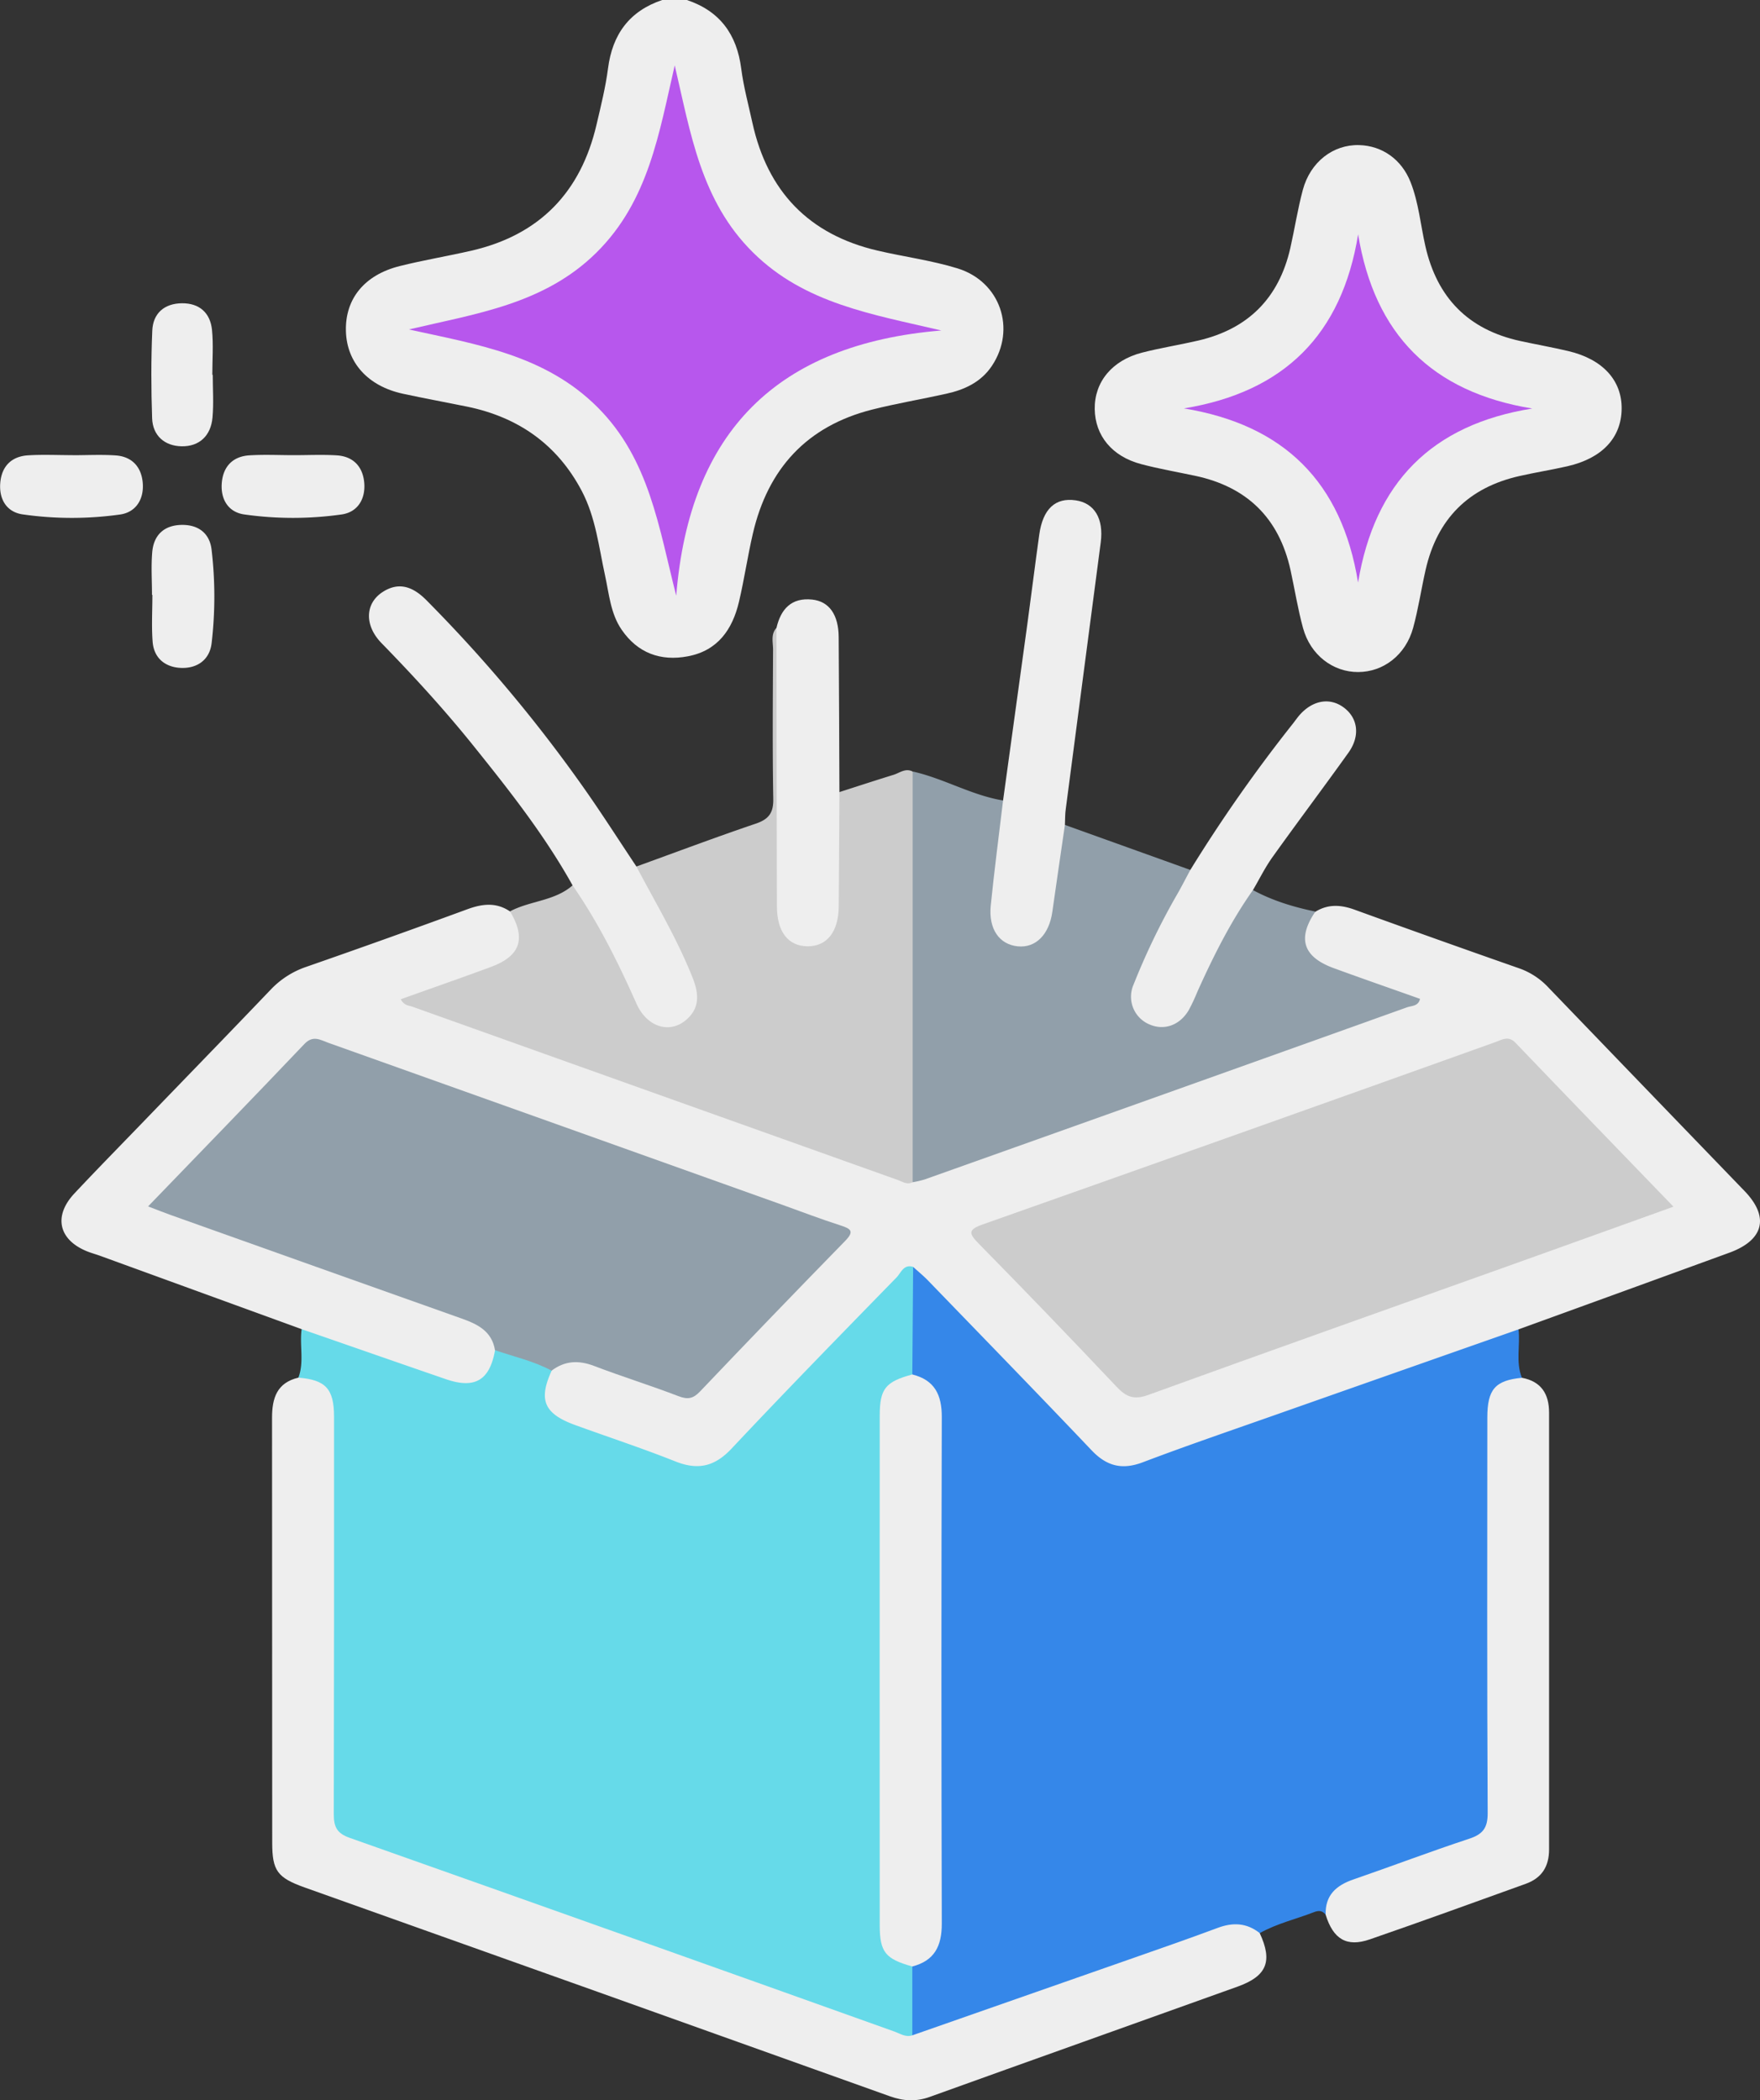 <svg id="Layer_1" data-name="Layer 1" xmlns="http://www.w3.org/2000/svg" viewBox="0 0 806.49 962.46"><rect x="0" y="0" width="806.49" height="962.46" fill="#333333" stroke="none"/><defs><style>.cls-1{fill:#eee;}.cls-2{fill:#66dae9;}.cls-3{fill:#3587e9;}.cls-4{fill:#ccc;}.cls-5{fill:#919faa;}.cls-6{fill:#b757ed;}</style></defs><path class="cls-1" d="M1054.41-1037.17c15.11,5.07,22.89,15.74,24.9,31.42,1.07,8.34,3.31,16.54,5.11,24.79,6.91,31.48,25.84,51.28,57.36,58.63,12.18,2.84,24.7,4.47,36.61,8.13,19.71,6.05,27,27.85,15.82,44.64-5,7.53-12.61,11-21,12.83-11.28,2.52-22.71,4.42-33.91,7.25-29.91,7.56-47.75,27.07-54.65,56.81-2.4,10.35-3.93,20.91-6.36,31.25-3,12.7-9.72,22.42-23.46,25-12.53,2.37-23-1.54-30.29-12.15-5.1-7.4-5.77-16.4-7.63-24.91-2.86-13.1-4.29-26.6-10.67-38.72C995-833.53,977.14-846,953.73-850.83c-9.8-2-19.65-3.8-29.43-5.91-16-3.46-25.75-14.23-26.13-28.72-.39-14.73,8.42-25.71,24.64-29.78,10.91-2.74,22.05-4.56,33-7.09,31.16-7.21,50-26.79,57.2-57.73,2-8.53,4.13-17.07,5.26-25.72,2-15.63,9.76-26.31,24.84-31.39Z" transform="translate(-739.66 1037.17)"/><path class="cls-2" d="M876.39-405.86c2.74-7.26.46-14.86,1.5-22.24,5.52-3.13,10.29.37,15,2.08,15.79,5.69,31.57,11.44,47.46,16.83,15.29,5.18,17.52,4.24,25.32-9.63,10.23-.79,19.09,2.83,27.3,8.53a2.45,2.45,0,0,1,.26.89c-1.12,18.53-.46,19.71,17.48,25.65,11.87,3.93,23.77,7.92,35.24,12.74,12.21,5.13,20.55,2.64,29.83-6.73,23.51-23.76,45.42-49.06,69.71-72.05a78,78,0,0,1,6.86-6.38c4.31-3.21,6.83-1.88,7.84,3.18.06,15.43,2.67,30.94-1.66,46.2-10.74,5.3-13.07,14.22-13,25.61q.54,109,0,218c-.06,11.63,2,21,13.08,26.51,3.45,10.43,2.87,20.93.56,31.46-4.44,4.85-9.36,2-13.85.44q-71.64-25.74-143.42-51.12c-32.19-11.4-64.28-23.06-96.5-34.4C891.32-195.26,890-196.85,890-212c0-54.84-.24-109.68.16-164.51C890.23-389,889.91-400.23,876.39-405.86Z" transform="translate(-739.66 1037.17)"/><path class="cls-3" d="M1157.71-104.5q0-15.78,0-31.55c9.94-7.92,10.58-18.7,10.53-30.38q-.43-105.27,0-210.54c0-11.68-.64-22.44-10.53-30.37q.18-24.65.38-49.29c5.05.1,7.44,4.22,10.54,7.13,24.83,23.4,47,49.38,71.24,73.38,7.66,7.59,14.63,9.67,25,5.95q76.86-27.57,153.78-54.93c5.35-1.9,10.56-6,16.86-2.89.83,7.36-1.37,14.94,1.53,22.16-12.63,5.87-13.36,16.64-13.26,28.86.43,54.7.21,109.41.17,164.11,0,16.17-1.15,17.87-16.31,22.88-10.1,3.33-19.91,7.44-30,10.72-11.84,3.85-24,7.3-30.49,19.51-1.48-1.88-3.06-2.11-5.41-1.19-8.26,3.22-17,5.19-24.82,9.61-21.56-4-39.36,8.11-58.31,14.33-29.73,9.76-59.13,20.61-88.5,31.44C1166.22-104.14,1162.13-101.22,1157.71-104.5Z" transform="translate(-739.66 1037.17)"/><path class="cls-1" d="M1435.51-428q-55.2,19.39-110.39,38.82c-20.61,7.27-41.31,14.32-61.74,22.07-9.52,3.62-16.58,1.82-23.5-5.46-24.8-26.1-49.91-51.9-74.93-77.78-2.16-2.23-4.58-4.2-6.87-6.29-4.37-1.34-5.56,2.76-7.57,4.82-25.35,26-50.77,52-75.61,78.45-7.83,8.34-15.52,10-25.9,5.83-15.07-6-30.51-11.06-45.77-16.61C989-389.33,986.29-395.57,992.42-409c4.14-8.52,11.41-6.42,18-4.73,12.14,3.13,23.82,7.81,35.47,12.41,7.58,3,13.19,1.57,18.15-4.71,13.44-17,30-31.14,45-46.7,4.13-4.3,7.9-8.9,11.87-13.32,4.13-4.58,3.87-6.87-2.18-9.17-11.72-4.46-23.59-8.48-35.39-12.68-62.87-22.4-125.82-44.55-188.51-67.44-7.73-2.82-13.08-2.08-19.24,3.91-20,19.47-37.8,41-58.06,60.18-4.94,4.67-3.57,6.76,2.19,8.85,33,11.94,66.11,23.58,99.11,35.49,12.38,4.47,25,8.21,37,13.57,5.94,2.65,13.3,5.53,10.68,14.88-2.47,13.81-9.21,17.86-22.54,13.28-22-7.57-44-15.26-66.05-22.9l-92.11-33.53c-2-.74-4.16-1.31-6.18-2.12C766.52-469,764-479.89,773.77-490.3c11.33-12.09,23-23.91,34.47-35.84,18.46-19.13,37-38.21,55.36-57.43a40.19,40.19,0,0,1,16.28-10.51Q917-607,953.82-620.52c6.86-2.52,13.22-3.27,19.54,1,7.46,6.34,8.2,13.89,2.11,20.89-3.86,4.45-9.16,6.41-14.41,8.43-10.17,3.92-20.77,6.72-31.51,11.66,11.8,5.75,23.77,9,35.35,13.17,62.08,22.23,124.27,44.12,186.3,66.48,2.36.85,4.7,1.73,7.28,1.25,75.06-26,149.56-53.56,226.36-80.43a148.14,148.14,0,0,0-19.15-7.56c-7.41-2.48-15-4.54-21.8-8.56-10.17-6.06-10.75-18.59-1.44-25.2,5.8-3.57,11.65-3.2,17.89-.94q37.8,13.71,75.77,27a33.46,33.46,0,0,1,13.11,8.7q44.91,46.67,89.89,93.27c11.45,11.91,8.79,22.45-7,28.23Q1483.82-445.52,1435.51-428Z" transform="translate(-739.66 1037.17)"/><path class="cls-4" d="M1157.87-495.43c-2.6,1.33-4.78-.31-7-1.1q-111.09-39.62-222.17-79.31c-1.7-.61-3.82-.46-5.41-3.42,13.9-5,27.72-9.76,41.42-14.86,13.47-5,16.09-13,8.66-25.43,9.17-4.89,20.46-4.69,28.67-11.91,3.84,0,5.21,3.07,6.72,5.75,7.53,13.35,16.16,26.11,21.48,40.63a51.77,51.77,0,0,0,3.72,7.59c4.11,7.23,10.11,9.84,16.21,6.76,7-3.56,7.52-9.81,5-16.12-4-10.18-8-20.43-13.64-29.84-2.91-4.83-5.43-9.87-8.37-14.69-1.59-2.62-3.54-5.31-1.9-8.71,18.16-6.57,36.25-13.39,54.54-19.59,6-2,8.31-4.84,8.2-11.36-.4-22.82-.2-45.66-.1-68.49,0-3.32-1.12-6.94,1.53-9.89,4.31,4,3.11,9.28,3.13,14.13.13,35.38.06,70.76.07,106.15a79.74,79.74,0,0,0,.4,11.25c.85,6,4.11,10,10.28,10.32,6.73.3,10.17-4,11.32-10.24a57.31,57.31,0,0,0,.46-10.31c0-11.59-.1-23.18.07-34.76.06-4-.51-8.27,3.12-11.32,8.27-2.65,16.53-5.36,24.83-7.92,2.81-.87,5.43-3.19,8.71-1.52,3.16,3.63,3,8.09,3,12.46q.09,81.64,0,163.28C1160.88-503.53,1161-499.06,1157.87-495.43Z" transform="translate(-739.66 1037.17)"/><path class="cls-5" d="M1157.87-495.43q0-94.11,0-188.21c14.22,3.16,27,10.92,41.45,13.28,3.28,3.49,2.08,7.59,1.56,11.59-1.46,11.18-2.58,22.4-4.25,33.55a26.42,26.42,0,0,0-.25,2.81c-.36,9,2.84,14.51,8.92,15.48,6.37,1,12-4,13.77-12.51,1.93-9.52,2.52-19.25,4-28.84.64-4,.79-8.19,4.54-10.9l57.45,20.63c2.72,3.85-.74,6.5-2.26,9.08-7,11.88-12.81,24.33-18.36,36.93-1.52,3.43-3.28,6.79-3.72,10.57a10.73,10.73,0,0,0,5.6,11c4.18,2.48,8.44,1.85,12.26-1.11,3.59-2.78,5.4-6.75,7.21-10.79,6-13.41,12.41-26.65,20.26-39.12,1.9-3,3.08-7.07,7.71-7.33,9,4.87,18.68,7.82,28.66,9.86-8.37,12.27-5.71,20.75,8.34,25.91,13.17,4.82,26.42,9.41,39.6,14.1-.76,3.44-3.86,3.12-6,3.89Q1273.86-536,1163.26-496.66A46.29,46.29,0,0,1,1157.87-495.43Z" transform="translate(-739.66 1037.17)"/><path class="cls-1" d="M1157.71-104.5Q1207-121.73,1256.3-139c13.8-4.84,27.63-9.62,41.33-14.73,7-2.62,13.33-2.33,19.27,2.38,6,12.86,3.34,19.69-10.09,24.51-47,16.89-94.11,33.62-141.12,50.56-6.28,2.26-12,1.93-18.22-.28q-134.1-48-268.26-95.72c-12.48-4.46-14.81-7.68-14.81-20.5q0-97.33-.08-194.66c0-9.08,2.21-16.09,12.06-18.44,12.46,1,16.33,5.09,16.35,17.83q.07,91.13-.12,182.24c0,5.89,1.5,8.76,7.28,10.81q125,44.21,249.74,88.81C1152.2-105.25,1154.7-103.49,1157.71-104.5Z" transform="translate(-739.66 1037.17)"/><path class="cls-1" d="M1362.45-970.68c10.7.29,19.53,6.66,23.59,17,3.69,9.39,4.55,19.44,6.74,29.17,5.35,23.77,19.66,38.4,43.5,43.6,7.32,1.59,14.72,2.9,22,4.61,15.78,3.71,24.64,13.42,24.47,26.53-.17,13.27-9,22.64-24.87,26.26-7.31,1.66-14.73,2.84-22.05,4.5q-35,7.95-42.93,43.06c-2,8.84-3.32,17.85-5.72,26.57-3.4,12.34-13.57,20.13-25.16,20.17s-21.87-7.83-25.25-20.1c-2.4-8.72-3.8-17.72-5.74-26.57-5.25-23.85-19.91-38.21-43.76-43.27-8.25-1.75-16.59-3.19-24.74-5.35-13.29-3.52-21.06-13-21.23-25.22-.18-12.36,7.92-22.31,21.62-25.84,8.47-2.18,17.14-3.54,25.66-5.51,23-5.3,37.15-19.48,42.36-42.49,2-8.83,3.37-17.83,5.71-26.57C1340.1-963,1350.58-971,1362.45-970.68Z" transform="translate(-739.66 1037.17)"/><path class="cls-1" d="M1347.12-159.75c-.28-8.95,4.8-13.46,12.72-16.18,17.7-6.1,35.2-12.77,53-18.64,6.29-2.07,8.56-4.94,8.52-11.84-.32-60.37-.2-120.75-.16-181.13,0-13,3.6-17.08,15.87-18.28,8.85,1.69,12.43,7.42,12.43,16q0,100,0,200.09c0,7.91-3.37,13.16-10.68,15.79-23.77,8.57-47.53,17.2-71.41,25.45C1356.78-144.77,1350.58-148.56,1347.12-159.75Z" transform="translate(-739.66 1037.17)"/><path class="cls-1" d="M1031.29-640.09c8.87,16.82,18.67,33.15,25.73,50.91,2.94,7.38,3.43,14.07-3.13,19.52-7.65,6.35-17.85,3-22.58-7.6-8.37-18.84-17.52-37.22-29.28-54.2-12.81-23-29.09-43.65-45.54-64.11-13.15-16.36-27.32-31.83-42-46.89-7.95-8.17-7.54-18.19.48-23.41,7.69-5,14.19-2.21,20.07,3.72a671.57,671.57,0,0,1,70.69,84C1014.6-665.72,1022.8-652.8,1031.29-640.09Z" transform="translate(-739.66 1037.17)"/><path class="cls-1" d="M1227.64-659.18c-1.92,13.25-3.89,26.49-5.75,39.75-1.47,10.51-7.59,16.73-15.85,15.91-8.42-.83-13.46-7.9-12.39-18.63,1.61-16.1,3.74-32.14,5.65-48.21q5.57-40.42,11.13-80.87c1.86-13.64,3.54-27.31,5.45-40.95,1.65-11.79,7.37-17.07,16.67-15.72,8.57,1.24,12.94,8.3,11.5,19.3-5.29,40.66-10.72,81.3-16,122C1227.68-664.18,1227.75-661.67,1227.64-659.18Z" transform="translate(-739.66 1037.17)"/><path class="cls-1" d="M1313.79-629.28c-10.27,14.53-18.15,30.35-25.43,46.51a87.65,87.65,0,0,1-3.95,8.44c-4.17,7.11-11.5,9.6-18.34,6.46a13.77,13.77,0,0,1-7-18.07,318.49,318.49,0,0,1,19.38-40.33c2.35-4,4.46-8.19,6.67-12.28a694.88,694.88,0,0,1,46.76-66.73c1.17-1.46,2.2-3,3.46-4.42,6-6.66,13.76-7.91,20-3.31,6.59,4.83,7.72,13.06,2.21,20.77-11.44,16-23.29,31.73-34.73,47.75C1319.39-639.72,1316.78-634.36,1313.79-629.28Z" transform="translate(-739.66 1037.17)"/><path class="cls-1" d="M1124.31-674.2c-.1,17.49-.17,35-.32,52.47-.1,11.56-5.44,18.28-14.32,18.19s-14-6.65-14-18.42q-.17-63.74-.21-127.46c2-8.68,6.87-14,16.37-13,7.85.84,12.07,7,12.14,17.19C1124.15-721.56,1124.21-697.88,1124.31-674.2Z" transform="translate(-739.66 1037.17)"/><path class="cls-1" d="M837.15-865.43c0,6.55.47,13.13-.12,19.62-.75,8.3-6,13.32-14.21,13.15-7.66-.16-13.17-4.8-13.45-12.85-.46-13.37-.5-26.79.07-40.16.33-7.92,5.51-12.43,13.53-12.53s13.06,4.36,13.84,12.25c.67,6.78.14,13.68.14,20.52Z" transform="translate(-739.66 1037.17)"/><path class="cls-1" d="M809.31-764.58c0-6.53-.45-13.11.11-19.6.7-8,5.61-12.38,13.63-12.46,7.54-.07,12.73,3.87,13.57,11.42a183.41,183.41,0,0,1,0,42.86c-.94,7.66-6.67,11.47-13.83,11.26s-12.6-4.27-13.19-12c-.54-7.12-.11-14.31-.11-21.46Z" transform="translate(-739.66 1037.17)"/><path class="cls-1" d="M773-828.57c6.54,0,13.11-.35,19.62.09,7.65.52,11.9,5.4,12.46,12.73s-3.11,13.36-10.48,14.36a158.57,158.57,0,0,1-44.64-.08c-7.36-1.1-10.84-7.08-10.17-14.54s5.08-12,12.65-12.5c6.82-.43,13.7-.09,20.56-.09Z" transform="translate(-739.66 1037.17)"/><path class="cls-1" d="M874.39-828.59c6.55,0,13.11-.32,19.63.09,7.64.49,11.94,5.28,12.55,12.63s-3,13.39-10.35,14.44a158.94,158.94,0,0,1-44.64,0c-7.36-1.05-10.91-7-10.29-14.46s5-12.11,12.54-12.61C860.66-828.94,867.54-828.59,874.39-828.59Z" transform="translate(-739.66 1037.17)"/><path class="cls-6" d="M1171-885.73c-74.91,6.19-115.38,46.12-121.47,121.55-8-31.31-12.28-62.59-36-86.31-24-24-55.21-28.8-86.52-35.71,30.66-7.24,62.07-11.55,86-35.26s28.67-54.85,35.83-85.75c7.26,30.89,11.93,62.11,35.91,85.77C1108.47-898,1139.39-893.18,1171-885.73Z" transform="translate(-739.66 1037.17)"/><path class="cls-5" d="M966.48-418.48c-1.44-8.78-8.08-11.94-15.43-14.54q-66.66-23.66-133.28-47.43c-3.17-1.13-6.29-2.39-10.25-3.9,24.38-25.27,48.14-49.72,71.63-74.43,4-4.2,7.38-1.8,11-.52Q994.25-522.21,1098.35-485c8.82,3.15,17.57,6.53,26.49,9.38,4.9,1.56,6.34,2.75,2.05,7.14q-33.48,34.29-66.51,69c-3.07,3.22-5.56,3.72-9.76,2.11-12.82-4.92-26-9-38.8-13.9-7.06-2.67-13.36-2.38-19.4,2.19C984.25-413.49,975.17-415.45,966.48-418.48Z" transform="translate(-739.66 1037.17)"/><path class="cls-1" d="M1157.7-407.34c10.23,2.54,13.55,9.32,13.52,19.5q-.33,116.13,0,232.25c0,10.21-3.37,16.92-13.52,19.54-12.35-3.47-14.91-6.57-14.92-18.93q-.06-116.73,0-233.46C1142.79-400.84,1145.41-404,1157.7-407.34Z" transform="translate(-739.66 1037.17)"/><path class="cls-4" d="M1506.49-484.22c-24.76,8.89-48.48,17.46-72.23,25.94-56.16,20.07-112.38,40-168.44,60.33-6.44,2.34-10,1-14.4-3.64q-31.29-33.15-63.25-65.67c-4.56-4.66-5.1-6.4,1.89-8.86q117.48-41.49,234.77-83.49c3.14-1.12,6-3.15,9.31.32C1457.91-534.47,1481.82-509.78,1506.49-484.22Z" transform="translate(-739.66 1037.17)"/><path class="cls-6" d="M1362-929.79c7.49,45.91,33.86,72.33,79.8,79.82-46.09,7.36-72.28,34-79.83,79.77-7.43-46.11-34-72.3-79.81-79.82C1328.08-857.51,1354.53-883.8,1362-929.79Z" transform="translate(-739.66 1037.17)"/></svg>